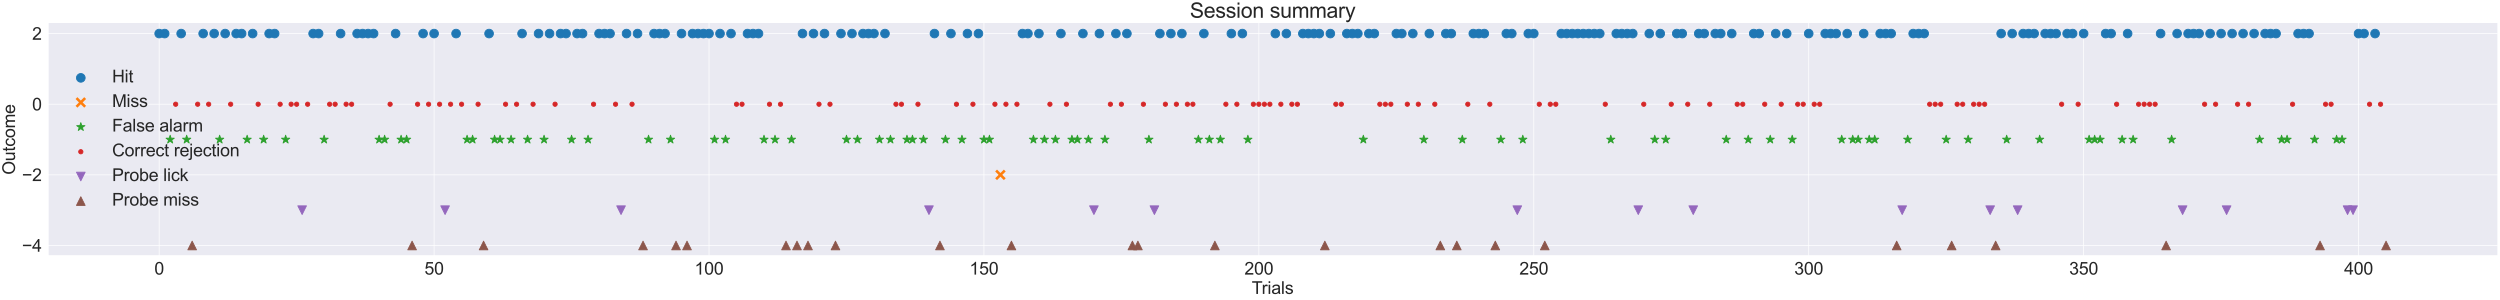 <?xml version="1.0" encoding="utf-8" standalone="no"?>
<!DOCTYPE svg PUBLIC "-//W3C//DTD SVG 1.1//EN"
  "http://www.w3.org/Graphics/SVG/1.1/DTD/svg11.dtd">
<svg xmlns:xlink="http://www.w3.org/1999/xlink" width="2880pt" height="345.6pt" viewBox="0 0 2880 345.6" xmlns="http://www.w3.org/2000/svg" version="1.1">
 <defs>
  <style type="text/css">*{stroke-linejoin: round; stroke-linecap: butt}</style>
 </defs>
 <g id="figure_1">
  <g id="patch_1">
   <path d="M 0 345.6 
L 2880 345.6 
L 2880 0 
L 0 0 
z
" style="fill: #ffffff"/>
  </g>
  <g id="axes_1">
   <g id="patch_2">
    <path d="M 55.094 295.019 
L 2877 295.019 
L 2877 26.471 
L 55.094 26.471 
z
" style="fill: #eaeaf2"/>
   </g>
   <g id="matplotlib.axis_1">
    <g id="xtick_1">
     <g id="line2d_1">
      <path d="M 183.362 295.019 
L 183.362 26.471 
" clip-path="url(#pa2f4f0d134)" style="fill: none; stroke: #ffffff; stroke-width: 0.8; stroke-linecap: round"/>
     </g>
     <g id="text_1">
      <!-- 0 -->
      <g style="fill: #262626" transform="translate(177.801 316.334) scale(0.2 -0.2)">
       <defs>
        <path id="ArialMT-30" d="M 266 2259 
Q 266 3072 433 3567 
Q 600 4063 929 4331 
Q 1259 4600 1759 4600 
Q 2128 4600 2406 4451 
Q 2684 4303 2865 4023 
Q 3047 3744 3150 3342 
Q 3253 2941 3253 2259 
Q 3253 1453 3087 958 
Q 2922 463 2592 192 
Q 2263 -78 1759 -78 
Q 1097 -78 719 397 
Q 266 969 266 2259 
z
M 844 2259 
Q 844 1131 1108 757 
Q 1372 384 1759 384 
Q 2147 384 2411 759 
Q 2675 1134 2675 2259 
Q 2675 3391 2411 3762 
Q 2147 4134 1753 4134 
Q 1366 4134 1134 3806 
Q 844 3388 844 2259 
z
" transform="scale(0.016)"/>
       </defs>
       <use xlink:href="#ArialMT-30"/>
      </g>
     </g>
    </g>
    <g id="xtick_2">
     <g id="line2d_2">
      <path d="M 500.075 295.019 
L 500.075 26.471 
" clip-path="url(#pa2f4f0d134)" style="fill: none; stroke: #ffffff; stroke-width: 0.8; stroke-linecap: round"/>
     </g>
     <g id="text_2">
      <!-- 50 -->
      <g style="fill: #262626" transform="translate(488.953 316.334) scale(0.2 -0.2)">
       <defs>
        <path id="ArialMT-35" d="M 266 1200 
L 856 1250 
Q 922 819 1161 601 
Q 1400 384 1738 384 
Q 2144 384 2425 690 
Q 2706 997 2706 1503 
Q 2706 1984 2436 2262 
Q 2166 2541 1728 2541 
Q 1456 2541 1237 2417 
Q 1019 2294 894 2097 
L 366 2166 
L 809 4519 
L 3088 4519 
L 3088 3981 
L 1259 3981 
L 1013 2750 
Q 1425 3038 1878 3038 
Q 2478 3038 2890 2622 
Q 3303 2206 3303 1553 
Q 3303 931 2941 478 
Q 2500 -78 1738 -78 
Q 1113 -78 717 272 
Q 322 622 266 1200 
z
" transform="scale(0.016)"/>
       </defs>
       <use xlink:href="#ArialMT-35"/>
       <use xlink:href="#ArialMT-30" x="55.615"/>
      </g>
     </g>
    </g>
    <g id="xtick_3">
     <g id="line2d_3">
      <path d="M 816.787 295.019 
L 816.787 26.471 
" clip-path="url(#pa2f4f0d134)" style="fill: none; stroke: #ffffff; stroke-width: 0.8; stroke-linecap: round"/>
     </g>
     <g id="text_3">
      <!-- 100 -->
      <g style="fill: #262626" transform="translate(800.104 316.334) scale(0.2 -0.2)">
       <defs>
        <path id="ArialMT-31" d="M 2384 0 
L 1822 0 
L 1822 3584 
Q 1619 3391 1289 3197 
Q 959 3003 697 2906 
L 697 3450 
Q 1169 3672 1522 3987 
Q 1875 4303 2022 4600 
L 2384 4600 
L 2384 0 
z
" transform="scale(0.016)"/>
       </defs>
       <use xlink:href="#ArialMT-31"/>
       <use xlink:href="#ArialMT-30" x="55.615"/>
       <use xlink:href="#ArialMT-30" x="111.23"/>
      </g>
     </g>
    </g>
    <g id="xtick_4">
     <g id="line2d_4">
      <path d="M 1133.499 295.019 
L 1133.499 26.471 
" clip-path="url(#pa2f4f0d134)" style="fill: none; stroke: #ffffff; stroke-width: 0.8; stroke-linecap: round"/>
     </g>
     <g id="text_4">
      <!-- 150 -->
      <g style="fill: #262626" transform="translate(1116.816 316.334) scale(0.2 -0.2)">
       <use xlink:href="#ArialMT-31"/>
       <use xlink:href="#ArialMT-35" x="55.615"/>
       <use xlink:href="#ArialMT-30" x="111.23"/>
      </g>
     </g>
    </g>
    <g id="xtick_5">
     <g id="line2d_5">
      <path d="M 1450.211 295.019 
L 1450.211 26.471 
" clip-path="url(#pa2f4f0d134)" style="fill: none; stroke: #ffffff; stroke-width: 0.8; stroke-linecap: round"/>
     </g>
     <g id="text_5">
      <!-- 200 -->
      <g style="fill: #262626" transform="translate(1433.528 316.334) scale(0.2 -0.2)">
       <defs>
        <path id="ArialMT-32" d="M 3222 541 
L 3222 0 
L 194 0 
Q 188 203 259 391 
Q 375 700 629 1000 
Q 884 1300 1366 1694 
Q 2113 2306 2375 2664 
Q 2638 3022 2638 3341 
Q 2638 3675 2398 3904 
Q 2159 4134 1775 4134 
Q 1369 4134 1125 3890 
Q 881 3647 878 3216 
L 300 3275 
Q 359 3922 746 4261 
Q 1134 4600 1788 4600 
Q 2447 4600 2831 4234 
Q 3216 3869 3216 3328 
Q 3216 3053 3103 2787 
Q 2991 2522 2730 2228 
Q 2469 1934 1863 1422 
Q 1356 997 1212 845 
Q 1069 694 975 541 
L 3222 541 
z
" transform="scale(0.016)"/>
       </defs>
       <use xlink:href="#ArialMT-32"/>
       <use xlink:href="#ArialMT-30" x="55.615"/>
       <use xlink:href="#ArialMT-30" x="111.23"/>
      </g>
     </g>
    </g>
    <g id="xtick_6">
     <g id="line2d_6">
      <path d="M 1766.923 295.019 
L 1766.923 26.471 
" clip-path="url(#pa2f4f0d134)" style="fill: none; stroke: #ffffff; stroke-width: 0.8; stroke-linecap: round"/>
     </g>
     <g id="text_6">
      <!-- 250 -->
      <g style="fill: #262626" transform="translate(1750.241 316.334) scale(0.2 -0.2)">
       <use xlink:href="#ArialMT-32"/>
       <use xlink:href="#ArialMT-35" x="55.615"/>
       <use xlink:href="#ArialMT-30" x="111.23"/>
      </g>
     </g>
    </g>
    <g id="xtick_7">
     <g id="line2d_7">
      <path d="M 2083.636 295.019 
L 2083.636 26.471 
" clip-path="url(#pa2f4f0d134)" style="fill: none; stroke: #ffffff; stroke-width: 0.8; stroke-linecap: round"/>
     </g>
     <g id="text_7">
      <!-- 300 -->
      <g style="fill: #262626" transform="translate(2066.953 316.334) scale(0.2 -0.2)">
       <defs>
        <path id="ArialMT-33" d="M 269 1209 
L 831 1284 
Q 928 806 1161 595 
Q 1394 384 1728 384 
Q 2125 384 2398 659 
Q 2672 934 2672 1341 
Q 2672 1728 2419 1979 
Q 2166 2231 1775 2231 
Q 1616 2231 1378 2169 
L 1441 2663 
Q 1497 2656 1531 2656 
Q 1891 2656 2178 2843 
Q 2466 3031 2466 3422 
Q 2466 3731 2256 3934 
Q 2047 4138 1716 4138 
Q 1388 4138 1169 3931 
Q 950 3725 888 3313 
L 325 3413 
Q 428 3978 793 4289 
Q 1159 4600 1703 4600 
Q 2078 4600 2393 4439 
Q 2709 4278 2876 4000 
Q 3044 3722 3044 3409 
Q 3044 3113 2884 2869 
Q 2725 2625 2413 2481 
Q 2819 2388 3044 2092 
Q 3269 1797 3269 1353 
Q 3269 753 2831 336 
Q 2394 -81 1725 -81 
Q 1122 -81 723 278 
Q 325 638 269 1209 
z
" transform="scale(0.016)"/>
       </defs>
       <use xlink:href="#ArialMT-33"/>
       <use xlink:href="#ArialMT-30" x="55.615"/>
       <use xlink:href="#ArialMT-30" x="111.23"/>
      </g>
     </g>
    </g>
    <g id="xtick_8">
     <g id="line2d_8">
      <path d="M 2400.348 295.019 
L 2400.348 26.471 
" clip-path="url(#pa2f4f0d134)" style="fill: none; stroke: #ffffff; stroke-width: 0.8; stroke-linecap: round"/>
     </g>
     <g id="text_8">
      <!-- 350 -->
      <g style="fill: #262626" transform="translate(2383.665 316.334) scale(0.2 -0.2)">
       <use xlink:href="#ArialMT-33"/>
       <use xlink:href="#ArialMT-35" x="55.615"/>
       <use xlink:href="#ArialMT-30" x="111.23"/>
      </g>
     </g>
    </g>
    <g id="xtick_9">
     <g id="line2d_9">
      <path d="M 2717.06 295.019 
L 2717.06 26.471 
" clip-path="url(#pa2f4f0d134)" style="fill: none; stroke: #ffffff; stroke-width: 0.8; stroke-linecap: round"/>
     </g>
     <g id="text_9">
      <!-- 400 -->
      <g style="fill: #262626" transform="translate(2700.377 316.334) scale(0.2 -0.2)">
       <defs>
        <path id="ArialMT-34" d="M 2069 0 
L 2069 1097 
L 81 1097 
L 81 1613 
L 2172 4581 
L 2631 4581 
L 2631 1613 
L 3250 1613 
L 3250 1097 
L 2631 1097 
L 2631 0 
L 2069 0 
z
M 2069 1613 
L 2069 3678 
L 634 1613 
L 2069 1613 
z
" transform="scale(0.016)"/>
       </defs>
       <use xlink:href="#ArialMT-34"/>
       <use xlink:href="#ArialMT-30" x="55.615"/>
       <use xlink:href="#ArialMT-30" x="111.23"/>
      </g>
     </g>
    </g>
    <g id="text_10">
     <!-- Trials -->
     <g style="fill: #262626" transform="translate(1441.98 338.625) scale(0.2 -0.2)">
      <defs>
       <path id="ArialMT-54" d="M 1659 0 
L 1659 4041 
L 150 4041 
L 150 4581 
L 3781 4581 
L 3781 4041 
L 2266 4041 
L 2266 0 
L 1659 0 
z
" transform="scale(0.016)"/>
       <path id="ArialMT-72" d="M 416 0 
L 416 3319 
L 922 3319 
L 922 2816 
Q 1116 3169 1280 3281 
Q 1444 3394 1641 3394 
Q 1925 3394 2219 3213 
L 2025 2691 
Q 1819 2813 1613 2813 
Q 1428 2813 1281 2702 
Q 1134 2591 1072 2394 
Q 978 2094 978 1738 
L 978 0 
L 416 0 
z
" transform="scale(0.016)"/>
       <path id="ArialMT-69" d="M 425 3934 
L 425 4581 
L 988 4581 
L 988 3934 
L 425 3934 
z
M 425 0 
L 425 3319 
L 988 3319 
L 988 0 
L 425 0 
z
" transform="scale(0.016)"/>
       <path id="ArialMT-61" d="M 2588 409 
Q 2275 144 1986 34 
Q 1697 -75 1366 -75 
Q 819 -75 525 192 
Q 231 459 231 875 
Q 231 1119 342 1320 
Q 453 1522 633 1644 
Q 813 1766 1038 1828 
Q 1203 1872 1538 1913 
Q 2219 1994 2541 2106 
Q 2544 2222 2544 2253 
Q 2544 2597 2384 2738 
Q 2169 2928 1744 2928 
Q 1347 2928 1158 2789 
Q 969 2650 878 2297 
L 328 2372 
Q 403 2725 575 2942 
Q 747 3159 1072 3276 
Q 1397 3394 1825 3394 
Q 2250 3394 2515 3294 
Q 2781 3194 2906 3042 
Q 3031 2891 3081 2659 
Q 3109 2516 3109 2141 
L 3109 1391 
Q 3109 606 3145 398 
Q 3181 191 3288 0 
L 2700 0 
Q 2613 175 2588 409 
z
M 2541 1666 
Q 2234 1541 1622 1453 
Q 1275 1403 1131 1340 
Q 988 1278 909 1158 
Q 831 1038 831 891 
Q 831 666 1001 516 
Q 1172 366 1500 366 
Q 1825 366 2078 508 
Q 2331 650 2450 897 
Q 2541 1088 2541 1459 
L 2541 1666 
z
" transform="scale(0.016)"/>
       <path id="ArialMT-6c" d="M 409 0 
L 409 4581 
L 972 4581 
L 972 0 
L 409 0 
z
" transform="scale(0.016)"/>
       <path id="ArialMT-73" d="M 197 991 
L 753 1078 
Q 800 744 1014 566 
Q 1228 388 1613 388 
Q 2000 388 2187 545 
Q 2375 703 2375 916 
Q 2375 1106 2209 1216 
Q 2094 1291 1634 1406 
Q 1016 1563 777 1677 
Q 538 1791 414 1992 
Q 291 2194 291 2438 
Q 291 2659 392 2848 
Q 494 3038 669 3163 
Q 800 3259 1026 3326 
Q 1253 3394 1513 3394 
Q 1903 3394 2198 3281 
Q 2494 3169 2634 2976 
Q 2775 2784 2828 2463 
L 2278 2388 
Q 2241 2644 2061 2787 
Q 1881 2931 1553 2931 
Q 1166 2931 1000 2803 
Q 834 2675 834 2503 
Q 834 2394 903 2306 
Q 972 2216 1119 2156 
Q 1203 2125 1616 2013 
Q 2213 1853 2448 1751 
Q 2684 1650 2818 1456 
Q 2953 1263 2953 975 
Q 2953 694 2789 445 
Q 2625 197 2315 61 
Q 2006 -75 1616 -75 
Q 969 -75 630 194 
Q 291 463 197 991 
z
" transform="scale(0.016)"/>
      </defs>
      <use xlink:href="#ArialMT-54"/>
      <use xlink:href="#ArialMT-72" x="57.334"/>
      <use xlink:href="#ArialMT-69" x="90.635"/>
      <use xlink:href="#ArialMT-61" x="112.852"/>
      <use xlink:href="#ArialMT-6c" x="168.467"/>
      <use xlink:href="#ArialMT-73" x="190.684"/>
     </g>
    </g>
   </g>
   <g id="matplotlib.axis_2">
    <g id="ytick_1">
     <g id="line2d_10">
      <path d="M 55.094 282.812 
L 2877 282.812 
" clip-path="url(#pa2f4f0d134)" style="fill: none; stroke: #ffffff; stroke-width: 0.8; stroke-linecap: round"/>
     </g>
     <g id="text_11">
      <!-- −4 -->
      <g style="fill: #262626" transform="translate(25.291 289.97) scale(0.2 -0.2)">
       <defs>
        <path id="ArialMT-2212" d="M 3381 1997 
L 356 1997 
L 356 2522 
L 3381 2522 
L 3381 1997 
z
" transform="scale(0.016)"/>
       </defs>
       <use xlink:href="#ArialMT-2212"/>
       <use xlink:href="#ArialMT-34" x="58.398"/>
      </g>
     </g>
    </g>
    <g id="ytick_2">
     <g id="line2d_11">
      <path d="M 55.094 201.434 
L 2877 201.434 
" clip-path="url(#pa2f4f0d134)" style="fill: none; stroke: #ffffff; stroke-width: 0.8; stroke-linecap: round"/>
     </g>
     <g id="text_12">
      <!-- −2 -->
      <g style="fill: #262626" transform="translate(25.291 208.592) scale(0.2 -0.2)">
       <use xlink:href="#ArialMT-2212"/>
       <use xlink:href="#ArialMT-32" x="58.398"/>
      </g>
     </g>
    </g>
    <g id="ytick_3">
     <g id="line2d_12">
      <path d="M 55.094 120.056 
L 2877 120.056 
" clip-path="url(#pa2f4f0d134)" style="fill: none; stroke: #ffffff; stroke-width: 0.8; stroke-linecap: round"/>
     </g>
     <g id="text_13">
      <!-- 0 -->
      <g style="fill: #262626" transform="translate(36.972 127.214) scale(0.2 -0.2)">
       <use xlink:href="#ArialMT-30"/>
      </g>
     </g>
    </g>
    <g id="ytick_4">
     <g id="line2d_13">
      <path d="M 55.094 38.678 
L 2877 38.678 
" clip-path="url(#pa2f4f0d134)" style="fill: none; stroke: #ffffff; stroke-width: 0.8; stroke-linecap: round"/>
     </g>
     <g id="text_14">
      <!-- 2 -->
      <g style="fill: #262626" transform="translate(36.972 45.836) scale(0.2 -0.2)">
       <use xlink:href="#ArialMT-32"/>
      </g>
     </g>
    </g>
    <g id="text_15">
     <!-- Outcome -->
     <g style="fill: #262626" transform="translate(17.316 201.314) rotate(-90) scale(0.2 -0.2)">
      <defs>
       <path id="ArialMT-4f" d="M 309 2231 
Q 309 3372 921 4017 
Q 1534 4663 2503 4663 
Q 3138 4663 3647 4359 
Q 4156 4056 4423 3514 
Q 4691 2972 4691 2284 
Q 4691 1588 4409 1038 
Q 4128 488 3612 205 
Q 3097 -78 2500 -78 
Q 1853 -78 1343 234 
Q 834 547 571 1087 
Q 309 1628 309 2231 
z
M 934 2222 
Q 934 1394 1379 917 
Q 1825 441 2497 441 
Q 3181 441 3623 922 
Q 4066 1403 4066 2288 
Q 4066 2847 3877 3264 
Q 3688 3681 3323 3911 
Q 2959 4141 2506 4141 
Q 1863 4141 1398 3698 
Q 934 3256 934 2222 
z
" transform="scale(0.016)"/>
       <path id="ArialMT-75" d="M 2597 0 
L 2597 488 
Q 2209 -75 1544 -75 
Q 1250 -75 995 37 
Q 741 150 617 320 
Q 494 491 444 738 
Q 409 903 409 1263 
L 409 3319 
L 972 3319 
L 972 1478 
Q 972 1038 1006 884 
Q 1059 663 1231 536 
Q 1403 409 1656 409 
Q 1909 409 2131 539 
Q 2353 669 2445 892 
Q 2538 1116 2538 1541 
L 2538 3319 
L 3100 3319 
L 3100 0 
L 2597 0 
z
" transform="scale(0.016)"/>
       <path id="ArialMT-74" d="M 1650 503 
L 1731 6 
Q 1494 -44 1306 -44 
Q 1000 -44 831 53 
Q 663 150 594 308 
Q 525 466 525 972 
L 525 2881 
L 113 2881 
L 113 3319 
L 525 3319 
L 525 4141 
L 1084 4478 
L 1084 3319 
L 1650 3319 
L 1650 2881 
L 1084 2881 
L 1084 941 
Q 1084 700 1114 631 
Q 1144 563 1211 522 
Q 1278 481 1403 481 
Q 1497 481 1650 503 
z
" transform="scale(0.016)"/>
       <path id="ArialMT-63" d="M 2588 1216 
L 3141 1144 
Q 3050 572 2676 248 
Q 2303 -75 1759 -75 
Q 1078 -75 664 370 
Q 250 816 250 1647 
Q 250 2184 428 2587 
Q 606 2991 970 3192 
Q 1334 3394 1763 3394 
Q 2303 3394 2647 3120 
Q 2991 2847 3088 2344 
L 2541 2259 
Q 2463 2594 2264 2762 
Q 2066 2931 1784 2931 
Q 1359 2931 1093 2626 
Q 828 2322 828 1663 
Q 828 994 1084 691 
Q 1341 388 1753 388 
Q 2084 388 2306 591 
Q 2528 794 2588 1216 
z
" transform="scale(0.016)"/>
       <path id="ArialMT-6f" d="M 213 1659 
Q 213 2581 725 3025 
Q 1153 3394 1769 3394 
Q 2453 3394 2887 2945 
Q 3322 2497 3322 1706 
Q 3322 1066 3130 698 
Q 2938 331 2570 128 
Q 2203 -75 1769 -75 
Q 1072 -75 642 372 
Q 213 819 213 1659 
z
M 791 1659 
Q 791 1022 1069 705 
Q 1347 388 1769 388 
Q 2188 388 2466 706 
Q 2744 1025 2744 1678 
Q 2744 2294 2464 2611 
Q 2184 2928 1769 2928 
Q 1347 2928 1069 2612 
Q 791 2297 791 1659 
z
" transform="scale(0.016)"/>
       <path id="ArialMT-6d" d="M 422 0 
L 422 3319 
L 925 3319 
L 925 2853 
Q 1081 3097 1340 3245 
Q 1600 3394 1931 3394 
Q 2300 3394 2536 3241 
Q 2772 3088 2869 2813 
Q 3263 3394 3894 3394 
Q 4388 3394 4653 3120 
Q 4919 2847 4919 2278 
L 4919 0 
L 4359 0 
L 4359 2091 
Q 4359 2428 4304 2576 
Q 4250 2725 4106 2815 
Q 3963 2906 3769 2906 
Q 3419 2906 3187 2673 
Q 2956 2441 2956 1928 
L 2956 0 
L 2394 0 
L 2394 2156 
Q 2394 2531 2256 2718 
Q 2119 2906 1806 2906 
Q 1569 2906 1367 2781 
Q 1166 2656 1075 2415 
Q 984 2175 984 1722 
L 984 0 
L 422 0 
z
" transform="scale(0.016)"/>
       <path id="ArialMT-65" d="M 2694 1069 
L 3275 997 
Q 3138 488 2766 206 
Q 2394 -75 1816 -75 
Q 1088 -75 661 373 
Q 234 822 234 1631 
Q 234 2469 665 2931 
Q 1097 3394 1784 3394 
Q 2450 3394 2872 2941 
Q 3294 2488 3294 1666 
Q 3294 1616 3291 1516 
L 816 1516 
Q 847 969 1125 678 
Q 1403 388 1819 388 
Q 2128 388 2347 550 
Q 2566 713 2694 1069 
z
M 847 1978 
L 2700 1978 
Q 2663 2397 2488 2606 
Q 2219 2931 1791 2931 
Q 1403 2931 1139 2672 
Q 875 2413 847 1978 
z
" transform="scale(0.016)"/>
      </defs>
      <use xlink:href="#ArialMT-4f"/>
      <use xlink:href="#ArialMT-75" x="77.783"/>
      <use xlink:href="#ArialMT-74" x="133.398"/>
      <use xlink:href="#ArialMT-63" x="161.182"/>
      <use xlink:href="#ArialMT-6f" x="211.182"/>
      <use xlink:href="#ArialMT-6d" x="266.797"/>
      <use xlink:href="#ArialMT-65" x="350.098"/>
     </g>
    </g>
   </g>
   <g id="PathCollection_1">
    <defs>
     <path id="m83aa624945" d="M 0 5 
C 1.326 5 2.598 4.473 3.536 3.536 
C 4.473 2.598 5 1.326 5 0 
C 5 -1.326 4.473 -2.598 3.536 -3.536 
C 2.598 -4.473 1.326 -5 0 -5 
C -1.326 -5 -2.598 -4.473 -3.536 -3.536 
C -4.473 -2.598 -5 -1.326 -5 0 
C -5 1.326 -4.473 2.598 -3.536 3.536 
C -2.598 4.473 -1.326 5 0 5 
z
" style="stroke: #1f77b4"/>
    </defs>
    <g clip-path="url(#pa2f4f0d134)">
     <use xlink:href="#m83aa624945" x="183.362" y="38.678" style="fill: #1f77b4; stroke: #1f77b4"/>
     <use xlink:href="#m83aa624945" x="189.697" y="38.678" style="fill: #1f77b4; stroke: #1f77b4"/>
     <use xlink:href="#m83aa624945" x="208.699" y="38.678" style="fill: #1f77b4; stroke: #1f77b4"/>
     <use xlink:href="#m83aa624945" x="234.036" y="38.678" style="fill: #1f77b4; stroke: #1f77b4"/>
     <use xlink:href="#m83aa624945" x="246.705" y="38.678" style="fill: #1f77b4; stroke: #1f77b4"/>
     <use xlink:href="#m83aa624945" x="259.373" y="38.678" style="fill: #1f77b4; stroke: #1f77b4"/>
     <use xlink:href="#m83aa624945" x="272.042" y="38.678" style="fill: #1f77b4; stroke: #1f77b4"/>
     <use xlink:href="#m83aa624945" x="278.376" y="38.678" style="fill: #1f77b4; stroke: #1f77b4"/>
     <use xlink:href="#m83aa624945" x="291.045" y="38.678" style="fill: #1f77b4; stroke: #1f77b4"/>
     <use xlink:href="#m83aa624945" x="310.047" y="38.678" style="fill: #1f77b4; stroke: #1f77b4"/>
     <use xlink:href="#m83aa624945" x="316.382" y="38.678" style="fill: #1f77b4; stroke: #1f77b4"/>
     <use xlink:href="#m83aa624945" x="360.721" y="38.678" style="fill: #1f77b4; stroke: #1f77b4"/>
     <use xlink:href="#m83aa624945" x="367.056" y="38.678" style="fill: #1f77b4; stroke: #1f77b4"/>
     <use xlink:href="#m83aa624945" x="392.392" y="38.678" style="fill: #1f77b4; stroke: #1f77b4"/>
     <use xlink:href="#m83aa624945" x="411.395" y="38.678" style="fill: #1f77b4; stroke: #1f77b4"/>
     <use xlink:href="#m83aa624945" x="417.729" y="38.678" style="fill: #1f77b4; stroke: #1f77b4"/>
     <use xlink:href="#m83aa624945" x="424.064" y="38.678" style="fill: #1f77b4; stroke: #1f77b4"/>
     <use xlink:href="#m83aa624945" x="430.398" y="38.678" style="fill: #1f77b4; stroke: #1f77b4"/>
     <use xlink:href="#m83aa624945" x="455.735" y="38.678" style="fill: #1f77b4; stroke: #1f77b4"/>
     <use xlink:href="#m83aa624945" x="487.406" y="38.678" style="fill: #1f77b4; stroke: #1f77b4"/>
     <use xlink:href="#m83aa624945" x="500.075" y="38.678" style="fill: #1f77b4; stroke: #1f77b4"/>
     <use xlink:href="#m83aa624945" x="525.412" y="38.678" style="fill: #1f77b4; stroke: #1f77b4"/>
     <use xlink:href="#m83aa624945" x="563.417" y="38.678" style="fill: #1f77b4; stroke: #1f77b4"/>
     <use xlink:href="#m83aa624945" x="601.423" y="38.678" style="fill: #1f77b4; stroke: #1f77b4"/>
     <use xlink:href="#m83aa624945" x="620.425" y="38.678" style="fill: #1f77b4; stroke: #1f77b4"/>
     <use xlink:href="#m83aa624945" x="633.094" y="38.678" style="fill: #1f77b4; stroke: #1f77b4"/>
     <use xlink:href="#m83aa624945" x="645.762" y="38.678" style="fill: #1f77b4; stroke: #1f77b4"/>
     <use xlink:href="#m83aa624945" x="652.097" y="38.678" style="fill: #1f77b4; stroke: #1f77b4"/>
     <use xlink:href="#m83aa624945" x="664.765" y="38.678" style="fill: #1f77b4; stroke: #1f77b4"/>
     <use xlink:href="#m83aa624945" x="671.099" y="38.678" style="fill: #1f77b4; stroke: #1f77b4"/>
     <use xlink:href="#m83aa624945" x="690.102" y="38.678" style="fill: #1f77b4; stroke: #1f77b4"/>
     <use xlink:href="#m83aa624945" x="696.436" y="38.678" style="fill: #1f77b4; stroke: #1f77b4"/>
     <use xlink:href="#m83aa624945" x="702.77" y="38.678" style="fill: #1f77b4; stroke: #1f77b4"/>
     <use xlink:href="#m83aa624945" x="721.773" y="38.678" style="fill: #1f77b4; stroke: #1f77b4"/>
     <use xlink:href="#m83aa624945" x="734.442" y="38.678" style="fill: #1f77b4; stroke: #1f77b4"/>
     <use xlink:href="#m83aa624945" x="753.444" y="38.678" style="fill: #1f77b4; stroke: #1f77b4"/>
     <use xlink:href="#m83aa624945" x="759.779" y="38.678" style="fill: #1f77b4; stroke: #1f77b4"/>
     <use xlink:href="#m83aa624945" x="766.113" y="38.678" style="fill: #1f77b4; stroke: #1f77b4"/>
     <use xlink:href="#m83aa624945" x="785.116" y="38.678" style="fill: #1f77b4; stroke: #1f77b4"/>
     <use xlink:href="#m83aa624945" x="797.784" y="38.678" style="fill: #1f77b4; stroke: #1f77b4"/>
     <use xlink:href="#m83aa624945" x="804.118" y="38.678" style="fill: #1f77b4; stroke: #1f77b4"/>
     <use xlink:href="#m83aa624945" x="810.453" y="38.678" style="fill: #1f77b4; stroke: #1f77b4"/>
     <use xlink:href="#m83aa624945" x="816.787" y="38.678" style="fill: #1f77b4; stroke: #1f77b4"/>
     <use xlink:href="#m83aa624945" x="829.455" y="38.678" style="fill: #1f77b4; stroke: #1f77b4"/>
     <use xlink:href="#m83aa624945" x="842.124" y="38.678" style="fill: #1f77b4; stroke: #1f77b4"/>
     <use xlink:href="#m83aa624945" x="861.127" y="38.678" style="fill: #1f77b4; stroke: #1f77b4"/>
     <use xlink:href="#m83aa624945" x="867.461" y="38.678" style="fill: #1f77b4; stroke: #1f77b4"/>
     <use xlink:href="#m83aa624945" x="873.795" y="38.678" style="fill: #1f77b4; stroke: #1f77b4"/>
     <use xlink:href="#m83aa624945" x="924.469" y="38.678" style="fill: #1f77b4; stroke: #1f77b4"/>
     <use xlink:href="#m83aa624945" x="937.137" y="38.678" style="fill: #1f77b4; stroke: #1f77b4"/>
     <use xlink:href="#m83aa624945" x="949.806" y="38.678" style="fill: #1f77b4; stroke: #1f77b4"/>
     <use xlink:href="#m83aa624945" x="968.809" y="38.678" style="fill: #1f77b4; stroke: #1f77b4"/>
     <use xlink:href="#m83aa624945" x="981.477" y="38.678" style="fill: #1f77b4; stroke: #1f77b4"/>
     <use xlink:href="#m83aa624945" x="994.146" y="38.678" style="fill: #1f77b4; stroke: #1f77b4"/>
     <use xlink:href="#m83aa624945" x="1000.48" y="38.678" style="fill: #1f77b4; stroke: #1f77b4"/>
     <use xlink:href="#m83aa624945" x="1006.814" y="38.678" style="fill: #1f77b4; stroke: #1f77b4"/>
     <use xlink:href="#m83aa624945" x="1019.483" y="38.678" style="fill: #1f77b4; stroke: #1f77b4"/>
     <use xlink:href="#m83aa624945" x="1076.491" y="38.678" style="fill: #1f77b4; stroke: #1f77b4"/>
     <use xlink:href="#m83aa624945" x="1095.494" y="38.678" style="fill: #1f77b4; stroke: #1f77b4"/>
     <use xlink:href="#m83aa624945" x="1114.496" y="38.678" style="fill: #1f77b4; stroke: #1f77b4"/>
     <use xlink:href="#m83aa624945" x="1127.165" y="38.678" style="fill: #1f77b4; stroke: #1f77b4"/>
     <use xlink:href="#m83aa624945" x="1177.839" y="38.678" style="fill: #1f77b4; stroke: #1f77b4"/>
     <use xlink:href="#m83aa624945" x="1184.173" y="38.678" style="fill: #1f77b4; stroke: #1f77b4"/>
     <use xlink:href="#m83aa624945" x="1196.841" y="38.678" style="fill: #1f77b4; stroke: #1f77b4"/>
     <use xlink:href="#m83aa624945" x="1222.178" y="38.678" style="fill: #1f77b4; stroke: #1f77b4"/>
     <use xlink:href="#m83aa624945" x="1247.515" y="38.678" style="fill: #1f77b4; stroke: #1f77b4"/>
     <use xlink:href="#m83aa624945" x="1266.518" y="38.678" style="fill: #1f77b4; stroke: #1f77b4"/>
     <use xlink:href="#m83aa624945" x="1285.521" y="38.678" style="fill: #1f77b4; stroke: #1f77b4"/>
     <use xlink:href="#m83aa624945" x="1298.189" y="38.678" style="fill: #1f77b4; stroke: #1f77b4"/>
     <use xlink:href="#m83aa624945" x="1336.195" y="38.678" style="fill: #1f77b4; stroke: #1f77b4"/>
     <use xlink:href="#m83aa624945" x="1348.863" y="38.678" style="fill: #1f77b4; stroke: #1f77b4"/>
     <use xlink:href="#m83aa624945" x="1361.532" y="38.678" style="fill: #1f77b4; stroke: #1f77b4"/>
     <use xlink:href="#m83aa624945" x="1386.869" y="38.678" style="fill: #1f77b4; stroke: #1f77b4"/>
     <use xlink:href="#m83aa624945" x="1418.54" y="38.678" style="fill: #1f77b4; stroke: #1f77b4"/>
     <use xlink:href="#m83aa624945" x="1431.209" y="38.678" style="fill: #1f77b4; stroke: #1f77b4"/>
     <use xlink:href="#m83aa624945" x="1469.214" y="38.678" style="fill: #1f77b4; stroke: #1f77b4"/>
     <use xlink:href="#m83aa624945" x="1481.882" y="38.678" style="fill: #1f77b4; stroke: #1f77b4"/>
     <use xlink:href="#m83aa624945" x="1500.885" y="38.678" style="fill: #1f77b4; stroke: #1f77b4"/>
     <use xlink:href="#m83aa624945" x="1507.219" y="38.678" style="fill: #1f77b4; stroke: #1f77b4"/>
     <use xlink:href="#m83aa624945" x="1513.554" y="38.678" style="fill: #1f77b4; stroke: #1f77b4"/>
     <use xlink:href="#m83aa624945" x="1519.888" y="38.678" style="fill: #1f77b4; stroke: #1f77b4"/>
     <use xlink:href="#m83aa624945" x="1532.556" y="38.678" style="fill: #1f77b4; stroke: #1f77b4"/>
     <use xlink:href="#m83aa624945" x="1551.559" y="38.678" style="fill: #1f77b4; stroke: #1f77b4"/>
     <use xlink:href="#m83aa624945" x="1557.893" y="38.678" style="fill: #1f77b4; stroke: #1f77b4"/>
     <use xlink:href="#m83aa624945" x="1564.228" y="38.678" style="fill: #1f77b4; stroke: #1f77b4"/>
     <use xlink:href="#m83aa624945" x="1576.896" y="38.678" style="fill: #1f77b4; stroke: #1f77b4"/>
     <use xlink:href="#m83aa624945" x="1583.23" y="38.678" style="fill: #1f77b4; stroke: #1f77b4"/>
     <use xlink:href="#m83aa624945" x="1608.567" y="38.678" style="fill: #1f77b4; stroke: #1f77b4"/>
     <use xlink:href="#m83aa624945" x="1614.902" y="38.678" style="fill: #1f77b4; stroke: #1f77b4"/>
     <use xlink:href="#m83aa624945" x="1627.57" y="38.678" style="fill: #1f77b4; stroke: #1f77b4"/>
     <use xlink:href="#m83aa624945" x="1646.573" y="38.678" style="fill: #1f77b4; stroke: #1f77b4"/>
     <use xlink:href="#m83aa624945" x="1665.576" y="38.678" style="fill: #1f77b4; stroke: #1f77b4"/>
     <use xlink:href="#m83aa624945" x="1671.91" y="38.678" style="fill: #1f77b4; stroke: #1f77b4"/>
     <use xlink:href="#m83aa624945" x="1697.247" y="38.678" style="fill: #1f77b4; stroke: #1f77b4"/>
     <use xlink:href="#m83aa624945" x="1703.581" y="38.678" style="fill: #1f77b4; stroke: #1f77b4"/>
     <use xlink:href="#m83aa624945" x="1709.915" y="38.678" style="fill: #1f77b4; stroke: #1f77b4"/>
     <use xlink:href="#m83aa624945" x="1735.252" y="38.678" style="fill: #1f77b4; stroke: #1f77b4"/>
     <use xlink:href="#m83aa624945" x="1741.586" y="38.678" style="fill: #1f77b4; stroke: #1f77b4"/>
     <use xlink:href="#m83aa624945" x="1760.589" y="38.678" style="fill: #1f77b4; stroke: #1f77b4"/>
     <use xlink:href="#m83aa624945" x="1766.923" y="38.678" style="fill: #1f77b4; stroke: #1f77b4"/>
     <use xlink:href="#m83aa624945" x="1798.595" y="38.678" style="fill: #1f77b4; stroke: #1f77b4"/>
     <use xlink:href="#m83aa624945" x="1804.929" y="38.678" style="fill: #1f77b4; stroke: #1f77b4"/>
     <use xlink:href="#m83aa624945" x="1811.263" y="38.678" style="fill: #1f77b4; stroke: #1f77b4"/>
     <use xlink:href="#m83aa624945" x="1817.597" y="38.678" style="fill: #1f77b4; stroke: #1f77b4"/>
     <use xlink:href="#m83aa624945" x="1823.932" y="38.678" style="fill: #1f77b4; stroke: #1f77b4"/>
     <use xlink:href="#m83aa624945" x="1830.266" y="38.678" style="fill: #1f77b4; stroke: #1f77b4"/>
     <use xlink:href="#m83aa624945" x="1836.6" y="38.678" style="fill: #1f77b4; stroke: #1f77b4"/>
     <use xlink:href="#m83aa624945" x="1842.934" y="38.678" style="fill: #1f77b4; stroke: #1f77b4"/>
     <use xlink:href="#m83aa624945" x="1861.937" y="38.678" style="fill: #1f77b4; stroke: #1f77b4"/>
     <use xlink:href="#m83aa624945" x="1868.271" y="38.678" style="fill: #1f77b4; stroke: #1f77b4"/>
     <use xlink:href="#m83aa624945" x="1874.606" y="38.678" style="fill: #1f77b4; stroke: #1f77b4"/>
     <use xlink:href="#m83aa624945" x="1880.94" y="38.678" style="fill: #1f77b4; stroke: #1f77b4"/>
     <use xlink:href="#m83aa624945" x="1899.943" y="38.678" style="fill: #1f77b4; stroke: #1f77b4"/>
     <use xlink:href="#m83aa624945" x="1912.611" y="38.678" style="fill: #1f77b4; stroke: #1f77b4"/>
     <use xlink:href="#m83aa624945" x="1931.614" y="38.678" style="fill: #1f77b4; stroke: #1f77b4"/>
     <use xlink:href="#m83aa624945" x="1937.948" y="38.678" style="fill: #1f77b4; stroke: #1f77b4"/>
     <use xlink:href="#m83aa624945" x="1956.951" y="38.678" style="fill: #1f77b4; stroke: #1f77b4"/>
     <use xlink:href="#m83aa624945" x="1963.285" y="38.678" style="fill: #1f77b4; stroke: #1f77b4"/>
     <use xlink:href="#m83aa624945" x="1975.954" y="38.678" style="fill: #1f77b4; stroke: #1f77b4"/>
     <use xlink:href="#m83aa624945" x="1982.288" y="38.678" style="fill: #1f77b4; stroke: #1f77b4"/>
     <use xlink:href="#m83aa624945" x="1994.956" y="38.678" style="fill: #1f77b4; stroke: #1f77b4"/>
     <use xlink:href="#m83aa624945" x="2020.293" y="38.678" style="fill: #1f77b4; stroke: #1f77b4"/>
     <use xlink:href="#m83aa624945" x="2026.627" y="38.678" style="fill: #1f77b4; stroke: #1f77b4"/>
     <use xlink:href="#m83aa624945" x="2045.63" y="38.678" style="fill: #1f77b4; stroke: #1f77b4"/>
     <use xlink:href="#m83aa624945" x="2058.299" y="38.678" style="fill: #1f77b4; stroke: #1f77b4"/>
     <use xlink:href="#m83aa624945" x="2083.636" y="38.678" style="fill: #1f77b4; stroke: #1f77b4"/>
     <use xlink:href="#m83aa624945" x="2102.638" y="38.678" style="fill: #1f77b4; stroke: #1f77b4"/>
     <use xlink:href="#m83aa624945" x="2108.973" y="38.678" style="fill: #1f77b4; stroke: #1f77b4"/>
     <use xlink:href="#m83aa624945" x="2115.307" y="38.678" style="fill: #1f77b4; stroke: #1f77b4"/>
     <use xlink:href="#m83aa624945" x="2127.975" y="38.678" style="fill: #1f77b4; stroke: #1f77b4"/>
     <use xlink:href="#m83aa624945" x="2146.978" y="38.678" style="fill: #1f77b4; stroke: #1f77b4"/>
     <use xlink:href="#m83aa624945" x="2165.981" y="38.678" style="fill: #1f77b4; stroke: #1f77b4"/>
     <use xlink:href="#m83aa624945" x="2172.315" y="38.678" style="fill: #1f77b4; stroke: #1f77b4"/>
     <use xlink:href="#m83aa624945" x="2178.649" y="38.678" style="fill: #1f77b4; stroke: #1f77b4"/>
     <use xlink:href="#m83aa624945" x="2203.986" y="38.678" style="fill: #1f77b4; stroke: #1f77b4"/>
     <use xlink:href="#m83aa624945" x="2210.321" y="38.678" style="fill: #1f77b4; stroke: #1f77b4"/>
     <use xlink:href="#m83aa624945" x="2216.655" y="38.678" style="fill: #1f77b4; stroke: #1f77b4"/>
     <use xlink:href="#m83aa624945" x="2305.334" y="38.678" style="fill: #1f77b4; stroke: #1f77b4"/>
     <use xlink:href="#m83aa624945" x="2318.003" y="38.678" style="fill: #1f77b4; stroke: #1f77b4"/>
     <use xlink:href="#m83aa624945" x="2330.671" y="38.678" style="fill: #1f77b4; stroke: #1f77b4"/>
     <use xlink:href="#m83aa624945" x="2337.005" y="38.678" style="fill: #1f77b4; stroke: #1f77b4"/>
     <use xlink:href="#m83aa624945" x="2343.34" y="38.678" style="fill: #1f77b4; stroke: #1f77b4"/>
     <use xlink:href="#m83aa624945" x="2356.008" y="38.678" style="fill: #1f77b4; stroke: #1f77b4"/>
     <use xlink:href="#m83aa624945" x="2362.342" y="38.678" style="fill: #1f77b4; stroke: #1f77b4"/>
     <use xlink:href="#m83aa624945" x="2368.677" y="38.678" style="fill: #1f77b4; stroke: #1f77b4"/>
     <use xlink:href="#m83aa624945" x="2381.345" y="38.678" style="fill: #1f77b4; stroke: #1f77b4"/>
     <use xlink:href="#m83aa624945" x="2387.679" y="38.678" style="fill: #1f77b4; stroke: #1f77b4"/>
     <use xlink:href="#m83aa624945" x="2400.348" y="38.678" style="fill: #1f77b4; stroke: #1f77b4"/>
     <use xlink:href="#m83aa624945" x="2425.685" y="38.678" style="fill: #1f77b4; stroke: #1f77b4"/>
     <use xlink:href="#m83aa624945" x="2432.019" y="38.678" style="fill: #1f77b4; stroke: #1f77b4"/>
     <use xlink:href="#m83aa624945" x="2451.022" y="38.678" style="fill: #1f77b4; stroke: #1f77b4"/>
     <use xlink:href="#m83aa624945" x="2489.027" y="38.678" style="fill: #1f77b4; stroke: #1f77b4"/>
     <use xlink:href="#m83aa624945" x="2508.03" y="38.678" style="fill: #1f77b4; stroke: #1f77b4"/>
     <use xlink:href="#m83aa624945" x="2520.699" y="38.678" style="fill: #1f77b4; stroke: #1f77b4"/>
     <use xlink:href="#m83aa624945" x="2527.033" y="38.678" style="fill: #1f77b4; stroke: #1f77b4"/>
     <use xlink:href="#m83aa624945" x="2533.367" y="38.678" style="fill: #1f77b4; stroke: #1f77b4"/>
     <use xlink:href="#m83aa624945" x="2546.036" y="38.678" style="fill: #1f77b4; stroke: #1f77b4"/>
     <use xlink:href="#m83aa624945" x="2558.704" y="38.678" style="fill: #1f77b4; stroke: #1f77b4"/>
     <use xlink:href="#m83aa624945" x="2571.372" y="38.678" style="fill: #1f77b4; stroke: #1f77b4"/>
     <use xlink:href="#m83aa624945" x="2584.041" y="38.678" style="fill: #1f77b4; stroke: #1f77b4"/>
     <use xlink:href="#m83aa624945" x="2596.709" y="38.678" style="fill: #1f77b4; stroke: #1f77b4"/>
     <use xlink:href="#m83aa624945" x="2609.378" y="38.678" style="fill: #1f77b4; stroke: #1f77b4"/>
     <use xlink:href="#m83aa624945" x="2615.712" y="38.678" style="fill: #1f77b4; stroke: #1f77b4"/>
     <use xlink:href="#m83aa624945" x="2622.046" y="38.678" style="fill: #1f77b4; stroke: #1f77b4"/>
     <use xlink:href="#m83aa624945" x="2647.383" y="38.678" style="fill: #1f77b4; stroke: #1f77b4"/>
     <use xlink:href="#m83aa624945" x="2653.718" y="38.678" style="fill: #1f77b4; stroke: #1f77b4"/>
     <use xlink:href="#m83aa624945" x="2660.052" y="38.678" style="fill: #1f77b4; stroke: #1f77b4"/>
     <use xlink:href="#m83aa624945" x="2717.06" y="38.678" style="fill: #1f77b4; stroke: #1f77b4"/>
     <use xlink:href="#m83aa624945" x="2723.394" y="38.678" style="fill: #1f77b4; stroke: #1f77b4"/>
     <use xlink:href="#m83aa624945" x="2736.063" y="38.678" style="fill: #1f77b4; stroke: #1f77b4"/>
    </g>
   </g>
   <g id="PathCollection_2">
    <defs>
     <path id="mf3b10d692c" d="M -5 5 
L 5 -5 
M -5 -5 
L 5 5 
" style="stroke: #ff7f0e; stroke-width: 3"/>
    </defs>
    <g clip-path="url(#pa2f4f0d134)">
     <use xlink:href="#mf3b10d692c" x="1152.502" y="201.434" style="fill: #ff7f0e; stroke: #ff7f0e; stroke-width: 3"/>
    </g>
   </g>
   <g id="PathCollection_3">
    <defs>
     <path id="m673554d1aa" d="M 0 -5 
L -1.123 -1.545 
L -4.755 -1.545 
L -1.816 0.59 
L -2.939 4.045 
L -0 1.91 
L 2.939 4.045 
L 1.816 0.59 
L 4.755 -1.545 
L 1.123 -1.545 
z
" style="stroke: #2ca02c"/>
    </defs>
    <g clip-path="url(#pa2f4f0d134)">
     <use xlink:href="#m673554d1aa" x="196.031" y="160.745" style="fill: #2ca02c; stroke: #2ca02c"/>
     <use xlink:href="#m673554d1aa" x="215.034" y="160.745" style="fill: #2ca02c; stroke: #2ca02c"/>
     <use xlink:href="#m673554d1aa" x="253.039" y="160.745" style="fill: #2ca02c; stroke: #2ca02c"/>
     <use xlink:href="#m673554d1aa" x="284.71" y="160.745" style="fill: #2ca02c; stroke: #2ca02c"/>
     <use xlink:href="#m673554d1aa" x="303.713" y="160.745" style="fill: #2ca02c; stroke: #2ca02c"/>
     <use xlink:href="#m673554d1aa" x="329.05" y="160.745" style="fill: #2ca02c; stroke: #2ca02c"/>
     <use xlink:href="#m673554d1aa" x="373.39" y="160.745" style="fill: #2ca02c; stroke: #2ca02c"/>
     <use xlink:href="#m673554d1aa" x="436.732" y="160.745" style="fill: #2ca02c; stroke: #2ca02c"/>
     <use xlink:href="#m673554d1aa" x="443.066" y="160.745" style="fill: #2ca02c; stroke: #2ca02c"/>
     <use xlink:href="#m673554d1aa" x="462.069" y="160.745" style="fill: #2ca02c; stroke: #2ca02c"/>
     <use xlink:href="#m673554d1aa" x="468.403" y="160.745" style="fill: #2ca02c; stroke: #2ca02c"/>
     <use xlink:href="#m673554d1aa" x="538.08" y="160.745" style="fill: #2ca02c; stroke: #2ca02c"/>
     <use xlink:href="#m673554d1aa" x="544.414" y="160.745" style="fill: #2ca02c; stroke: #2ca02c"/>
     <use xlink:href="#m673554d1aa" x="569.751" y="160.745" style="fill: #2ca02c; stroke: #2ca02c"/>
     <use xlink:href="#m673554d1aa" x="576.086" y="160.745" style="fill: #2ca02c; stroke: #2ca02c"/>
     <use xlink:href="#m673554d1aa" x="588.754" y="160.745" style="fill: #2ca02c; stroke: #2ca02c"/>
     <use xlink:href="#m673554d1aa" x="607.757" y="160.745" style="fill: #2ca02c; stroke: #2ca02c"/>
     <use xlink:href="#m673554d1aa" x="626.76" y="160.745" style="fill: #2ca02c; stroke: #2ca02c"/>
     <use xlink:href="#m673554d1aa" x="658.431" y="160.745" style="fill: #2ca02c; stroke: #2ca02c"/>
     <use xlink:href="#m673554d1aa" x="677.433" y="160.745" style="fill: #2ca02c; stroke: #2ca02c"/>
     <use xlink:href="#m673554d1aa" x="747.11" y="160.745" style="fill: #2ca02c; stroke: #2ca02c"/>
     <use xlink:href="#m673554d1aa" x="772.447" y="160.745" style="fill: #2ca02c; stroke: #2ca02c"/>
     <use xlink:href="#m673554d1aa" x="823.121" y="160.745" style="fill: #2ca02c; stroke: #2ca02c"/>
     <use xlink:href="#m673554d1aa" x="835.79" y="160.745" style="fill: #2ca02c; stroke: #2ca02c"/>
     <use xlink:href="#m673554d1aa" x="880.129" y="160.745" style="fill: #2ca02c; stroke: #2ca02c"/>
     <use xlink:href="#m673554d1aa" x="892.798" y="160.745" style="fill: #2ca02c; stroke: #2ca02c"/>
     <use xlink:href="#m673554d1aa" x="911.801" y="160.745" style="fill: #2ca02c; stroke: #2ca02c"/>
     <use xlink:href="#m673554d1aa" x="975.143" y="160.745" style="fill: #2ca02c; stroke: #2ca02c"/>
     <use xlink:href="#m673554d1aa" x="987.811" y="160.745" style="fill: #2ca02c; stroke: #2ca02c"/>
     <use xlink:href="#m673554d1aa" x="1013.148" y="160.745" style="fill: #2ca02c; stroke: #2ca02c"/>
     <use xlink:href="#m673554d1aa" x="1025.817" y="160.745" style="fill: #2ca02c; stroke: #2ca02c"/>
     <use xlink:href="#m673554d1aa" x="1044.82" y="160.745" style="fill: #2ca02c; stroke: #2ca02c"/>
     <use xlink:href="#m673554d1aa" x="1051.154" y="160.745" style="fill: #2ca02c; stroke: #2ca02c"/>
     <use xlink:href="#m673554d1aa" x="1063.822" y="160.745" style="fill: #2ca02c; stroke: #2ca02c"/>
     <use xlink:href="#m673554d1aa" x="1089.159" y="160.745" style="fill: #2ca02c; stroke: #2ca02c"/>
     <use xlink:href="#m673554d1aa" x="1108.162" y="160.745" style="fill: #2ca02c; stroke: #2ca02c"/>
     <use xlink:href="#m673554d1aa" x="1133.499" y="160.745" style="fill: #2ca02c; stroke: #2ca02c"/>
     <use xlink:href="#m673554d1aa" x="1139.833" y="160.745" style="fill: #2ca02c; stroke: #2ca02c"/>
     <use xlink:href="#m673554d1aa" x="1190.507" y="160.745" style="fill: #2ca02c; stroke: #2ca02c"/>
     <use xlink:href="#m673554d1aa" x="1203.176" y="160.745" style="fill: #2ca02c; stroke: #2ca02c"/>
     <use xlink:href="#m673554d1aa" x="1215.844" y="160.745" style="fill: #2ca02c; stroke: #2ca02c"/>
     <use xlink:href="#m673554d1aa" x="1234.847" y="160.745" style="fill: #2ca02c; stroke: #2ca02c"/>
     <use xlink:href="#m673554d1aa" x="1241.181" y="160.745" style="fill: #2ca02c; stroke: #2ca02c"/>
     <use xlink:href="#m673554d1aa" x="1253.85" y="160.745" style="fill: #2ca02c; stroke: #2ca02c"/>
     <use xlink:href="#m673554d1aa" x="1272.852" y="160.745" style="fill: #2ca02c; stroke: #2ca02c"/>
     <use xlink:href="#m673554d1aa" x="1323.526" y="160.745" style="fill: #2ca02c; stroke: #2ca02c"/>
     <use xlink:href="#m673554d1aa" x="1380.535" y="160.745" style="fill: #2ca02c; stroke: #2ca02c"/>
     <use xlink:href="#m673554d1aa" x="1393.203" y="160.745" style="fill: #2ca02c; stroke: #2ca02c"/>
     <use xlink:href="#m673554d1aa" x="1405.872" y="160.745" style="fill: #2ca02c; stroke: #2ca02c"/>
     <use xlink:href="#m673554d1aa" x="1437.543" y="160.745" style="fill: #2ca02c; stroke: #2ca02c"/>
     <use xlink:href="#m673554d1aa" x="1570.562" y="160.745" style="fill: #2ca02c; stroke: #2ca02c"/>
     <use xlink:href="#m673554d1aa" x="1640.239" y="160.745" style="fill: #2ca02c; stroke: #2ca02c"/>
     <use xlink:href="#m673554d1aa" x="1684.578" y="160.745" style="fill: #2ca02c; stroke: #2ca02c"/>
     <use xlink:href="#m673554d1aa" x="1728.918" y="160.745" style="fill: #2ca02c; stroke: #2ca02c"/>
     <use xlink:href="#m673554d1aa" x="1754.255" y="160.745" style="fill: #2ca02c; stroke: #2ca02c"/>
     <use xlink:href="#m673554d1aa" x="1855.603" y="160.745" style="fill: #2ca02c; stroke: #2ca02c"/>
     <use xlink:href="#m673554d1aa" x="1906.277" y="160.745" style="fill: #2ca02c; stroke: #2ca02c"/>
     <use xlink:href="#m673554d1aa" x="1918.945" y="160.745" style="fill: #2ca02c; stroke: #2ca02c"/>
     <use xlink:href="#m673554d1aa" x="1988.622" y="160.745" style="fill: #2ca02c; stroke: #2ca02c"/>
     <use xlink:href="#m673554d1aa" x="2013.959" y="160.745" style="fill: #2ca02c; stroke: #2ca02c"/>
     <use xlink:href="#m673554d1aa" x="2039.296" y="160.745" style="fill: #2ca02c; stroke: #2ca02c"/>
     <use xlink:href="#m673554d1aa" x="2064.633" y="160.745" style="fill: #2ca02c; stroke: #2ca02c"/>
     <use xlink:href="#m673554d1aa" x="2121.641" y="160.745" style="fill: #2ca02c; stroke: #2ca02c"/>
     <use xlink:href="#m673554d1aa" x="2134.31" y="160.745" style="fill: #2ca02c; stroke: #2ca02c"/>
     <use xlink:href="#m673554d1aa" x="2140.644" y="160.745" style="fill: #2ca02c; stroke: #2ca02c"/>
     <use xlink:href="#m673554d1aa" x="2153.312" y="160.745" style="fill: #2ca02c; stroke: #2ca02c"/>
     <use xlink:href="#m673554d1aa" x="2159.647" y="160.745" style="fill: #2ca02c; stroke: #2ca02c"/>
     <use xlink:href="#m673554d1aa" x="2197.652" y="160.745" style="fill: #2ca02c; stroke: #2ca02c"/>
     <use xlink:href="#m673554d1aa" x="2241.992" y="160.745" style="fill: #2ca02c; stroke: #2ca02c"/>
     <use xlink:href="#m673554d1aa" x="2267.329" y="160.745" style="fill: #2ca02c; stroke: #2ca02c"/>
     <use xlink:href="#m673554d1aa" x="2311.668" y="160.745" style="fill: #2ca02c; stroke: #2ca02c"/>
     <use xlink:href="#m673554d1aa" x="2349.674" y="160.745" style="fill: #2ca02c; stroke: #2ca02c"/>
     <use xlink:href="#m673554d1aa" x="2406.682" y="160.745" style="fill: #2ca02c; stroke: #2ca02c"/>
     <use xlink:href="#m673554d1aa" x="2413.016" y="160.745" style="fill: #2ca02c; stroke: #2ca02c"/>
     <use xlink:href="#m673554d1aa" x="2419.351" y="160.745" style="fill: #2ca02c; stroke: #2ca02c"/>
     <use xlink:href="#m673554d1aa" x="2444.688" y="160.745" style="fill: #2ca02c; stroke: #2ca02c"/>
     <use xlink:href="#m673554d1aa" x="2457.356" y="160.745" style="fill: #2ca02c; stroke: #2ca02c"/>
     <use xlink:href="#m673554d1aa" x="2501.696" y="160.745" style="fill: #2ca02c; stroke: #2ca02c"/>
     <use xlink:href="#m673554d1aa" x="2603.044" y="160.745" style="fill: #2ca02c; stroke: #2ca02c"/>
     <use xlink:href="#m673554d1aa" x="2628.381" y="160.745" style="fill: #2ca02c; stroke: #2ca02c"/>
     <use xlink:href="#m673554d1aa" x="2634.715" y="160.745" style="fill: #2ca02c; stroke: #2ca02c"/>
     <use xlink:href="#m673554d1aa" x="2666.386" y="160.745" style="fill: #2ca02c; stroke: #2ca02c"/>
     <use xlink:href="#m673554d1aa" x="2691.723" y="160.745" style="fill: #2ca02c; stroke: #2ca02c"/>
     <use xlink:href="#m673554d1aa" x="2698.057" y="160.745" style="fill: #2ca02c; stroke: #2ca02c"/>
    </g>
   </g>
   <g id="PathCollection_4">
    <defs>
     <path id="me1f8b12325" d="M 0 2.5 
C 0.663 2.5 1.299 2.237 1.768 1.768 
C 2.237 1.299 2.5 0.663 2.5 0 
C 2.5 -0.663 2.237 -1.299 1.768 -1.768 
C 1.299 -2.237 0.663 -2.5 0 -2.5 
C -0.663 -2.5 -1.299 -2.237 -1.768 -1.768 
C -2.237 -1.299 -2.5 -0.663 -2.5 0 
C -2.5 0.663 -2.237 1.299 -1.768 1.768 
C -1.299 2.237 -0.663 2.5 0 2.5 
z
" style="stroke: #d62728"/>
    </defs>
    <g clip-path="url(#pa2f4f0d134)">
     <use xlink:href="#me1f8b12325" x="202.365" y="120.056" style="fill: #d62728; stroke: #d62728"/>
     <use xlink:href="#me1f8b12325" x="227.702" y="120.056" style="fill: #d62728; stroke: #d62728"/>
     <use xlink:href="#me1f8b12325" x="240.371" y="120.056" style="fill: #d62728; stroke: #d62728"/>
     <use xlink:href="#me1f8b12325" x="265.708" y="120.056" style="fill: #d62728; stroke: #d62728"/>
     <use xlink:href="#me1f8b12325" x="297.379" y="120.056" style="fill: #d62728; stroke: #d62728"/>
     <use xlink:href="#me1f8b12325" x="322.716" y="120.056" style="fill: #d62728; stroke: #d62728"/>
     <use xlink:href="#me1f8b12325" x="335.384" y="120.056" style="fill: #d62728; stroke: #d62728"/>
     <use xlink:href="#me1f8b12325" x="341.719" y="120.056" style="fill: #d62728; stroke: #d62728"/>
     <use xlink:href="#me1f8b12325" x="354.387" y="120.056" style="fill: #d62728; stroke: #d62728"/>
     <use xlink:href="#me1f8b12325" x="379.724" y="120.056" style="fill: #d62728; stroke: #d62728"/>
     <use xlink:href="#me1f8b12325" x="386.058" y="120.056" style="fill: #d62728; stroke: #d62728"/>
     <use xlink:href="#me1f8b12325" x="398.727" y="120.056" style="fill: #d62728; stroke: #d62728"/>
     <use xlink:href="#me1f8b12325" x="405.061" y="120.056" style="fill: #d62728; stroke: #d62728"/>
     <use xlink:href="#me1f8b12325" x="449.401" y="120.056" style="fill: #d62728; stroke: #d62728"/>
     <use xlink:href="#me1f8b12325" x="481.072" y="120.056" style="fill: #d62728; stroke: #d62728"/>
     <use xlink:href="#me1f8b12325" x="493.74" y="120.056" style="fill: #d62728; stroke: #d62728"/>
     <use xlink:href="#me1f8b12325" x="506.409" y="120.056" style="fill: #d62728; stroke: #d62728"/>
     <use xlink:href="#me1f8b12325" x="519.077" y="120.056" style="fill: #d62728; stroke: #d62728"/>
     <use xlink:href="#me1f8b12325" x="531.746" y="120.056" style="fill: #d62728; stroke: #d62728"/>
     <use xlink:href="#me1f8b12325" x="550.749" y="120.056" style="fill: #d62728; stroke: #d62728"/>
     <use xlink:href="#me1f8b12325" x="582.42" y="120.056" style="fill: #d62728; stroke: #d62728"/>
     <use xlink:href="#me1f8b12325" x="595.088" y="120.056" style="fill: #d62728; stroke: #d62728"/>
     <use xlink:href="#me1f8b12325" x="614.091" y="120.056" style="fill: #d62728; stroke: #d62728"/>
     <use xlink:href="#me1f8b12325" x="639.428" y="120.056" style="fill: #d62728; stroke: #d62728"/>
     <use xlink:href="#me1f8b12325" x="683.768" y="120.056" style="fill: #d62728; stroke: #d62728"/>
     <use xlink:href="#me1f8b12325" x="709.105" y="120.056" style="fill: #d62728; stroke: #d62728"/>
     <use xlink:href="#me1f8b12325" x="728.107" y="120.056" style="fill: #d62728; stroke: #d62728"/>
     <use xlink:href="#me1f8b12325" x="848.458" y="120.056" style="fill: #d62728; stroke: #d62728"/>
     <use xlink:href="#me1f8b12325" x="854.792" y="120.056" style="fill: #d62728; stroke: #d62728"/>
     <use xlink:href="#me1f8b12325" x="886.464" y="120.056" style="fill: #d62728; stroke: #d62728"/>
     <use xlink:href="#me1f8b12325" x="899.132" y="120.056" style="fill: #d62728; stroke: #d62728"/>
     <use xlink:href="#me1f8b12325" x="943.472" y="120.056" style="fill: #d62728; stroke: #d62728"/>
     <use xlink:href="#me1f8b12325" x="956.14" y="120.056" style="fill: #d62728; stroke: #d62728"/>
     <use xlink:href="#me1f8b12325" x="1032.151" y="120.056" style="fill: #d62728; stroke: #d62728"/>
     <use xlink:href="#me1f8b12325" x="1038.485" y="120.056" style="fill: #d62728; stroke: #d62728"/>
     <use xlink:href="#me1f8b12325" x="1057.488" y="120.056" style="fill: #d62728; stroke: #d62728"/>
     <use xlink:href="#me1f8b12325" x="1101.828" y="120.056" style="fill: #d62728; stroke: #d62728"/>
     <use xlink:href="#me1f8b12325" x="1120.831" y="120.056" style="fill: #d62728; stroke: #d62728"/>
     <use xlink:href="#me1f8b12325" x="1146.168" y="120.056" style="fill: #d62728; stroke: #d62728"/>
     <use xlink:href="#me1f8b12325" x="1158.836" y="120.056" style="fill: #d62728; stroke: #d62728"/>
     <use xlink:href="#me1f8b12325" x="1171.505" y="120.056" style="fill: #d62728; stroke: #d62728"/>
     <use xlink:href="#me1f8b12325" x="1209.51" y="120.056" style="fill: #d62728; stroke: #d62728"/>
     <use xlink:href="#me1f8b12325" x="1228.513" y="120.056" style="fill: #d62728; stroke: #d62728"/>
     <use xlink:href="#me1f8b12325" x="1279.187" y="120.056" style="fill: #d62728; stroke: #d62728"/>
     <use xlink:href="#me1f8b12325" x="1291.855" y="120.056" style="fill: #d62728; stroke: #d62728"/>
     <use xlink:href="#me1f8b12325" x="1317.192" y="120.056" style="fill: #d62728; stroke: #d62728"/>
     <use xlink:href="#me1f8b12325" x="1342.529" y="120.056" style="fill: #d62728; stroke: #d62728"/>
     <use xlink:href="#me1f8b12325" x="1355.198" y="120.056" style="fill: #d62728; stroke: #d62728"/>
     <use xlink:href="#me1f8b12325" x="1367.866" y="120.056" style="fill: #d62728; stroke: #d62728"/>
     <use xlink:href="#me1f8b12325" x="1374.2" y="120.056" style="fill: #d62728; stroke: #d62728"/>
     <use xlink:href="#me1f8b12325" x="1412.206" y="120.056" style="fill: #d62728; stroke: #d62728"/>
     <use xlink:href="#me1f8b12325" x="1424.874" y="120.056" style="fill: #d62728; stroke: #d62728"/>
     <use xlink:href="#me1f8b12325" x="1443.877" y="120.056" style="fill: #d62728; stroke: #d62728"/>
     <use xlink:href="#me1f8b12325" x="1450.211" y="120.056" style="fill: #d62728; stroke: #d62728"/>
     <use xlink:href="#me1f8b12325" x="1456.546" y="120.056" style="fill: #d62728; stroke: #d62728"/>
     <use xlink:href="#me1f8b12325" x="1462.88" y="120.056" style="fill: #d62728; stroke: #d62728"/>
     <use xlink:href="#me1f8b12325" x="1475.548" y="120.056" style="fill: #d62728; stroke: #d62728"/>
     <use xlink:href="#me1f8b12325" x="1488.217" y="120.056" style="fill: #d62728; stroke: #d62728"/>
     <use xlink:href="#me1f8b12325" x="1494.551" y="120.056" style="fill: #d62728; stroke: #d62728"/>
     <use xlink:href="#me1f8b12325" x="1538.891" y="120.056" style="fill: #d62728; stroke: #d62728"/>
     <use xlink:href="#me1f8b12325" x="1545.225" y="120.056" style="fill: #d62728; stroke: #d62728"/>
     <use xlink:href="#me1f8b12325" x="1589.565" y="120.056" style="fill: #d62728; stroke: #d62728"/>
     <use xlink:href="#me1f8b12325" x="1595.899" y="120.056" style="fill: #d62728; stroke: #d62728"/>
     <use xlink:href="#me1f8b12325" x="1602.233" y="120.056" style="fill: #d62728; stroke: #d62728"/>
     <use xlink:href="#me1f8b12325" x="1621.236" y="120.056" style="fill: #d62728; stroke: #d62728"/>
     <use xlink:href="#me1f8b12325" x="1633.904" y="120.056" style="fill: #d62728; stroke: #d62728"/>
     <use xlink:href="#me1f8b12325" x="1652.907" y="120.056" style="fill: #d62728; stroke: #d62728"/>
     <use xlink:href="#me1f8b12325" x="1690.913" y="120.056" style="fill: #d62728; stroke: #d62728"/>
     <use xlink:href="#me1f8b12325" x="1716.25" y="120.056" style="fill: #d62728; stroke: #d62728"/>
     <use xlink:href="#me1f8b12325" x="1773.258" y="120.056" style="fill: #d62728; stroke: #d62728"/>
     <use xlink:href="#me1f8b12325" x="1785.926" y="120.056" style="fill: #d62728; stroke: #d62728"/>
     <use xlink:href="#me1f8b12325" x="1792.26" y="120.056" style="fill: #d62728; stroke: #d62728"/>
     <use xlink:href="#me1f8b12325" x="1849.269" y="120.056" style="fill: #d62728; stroke: #d62728"/>
     <use xlink:href="#me1f8b12325" x="1893.608" y="120.056" style="fill: #d62728; stroke: #d62728"/>
     <use xlink:href="#me1f8b12325" x="1925.28" y="120.056" style="fill: #d62728; stroke: #d62728"/>
     <use xlink:href="#me1f8b12325" x="1944.282" y="120.056" style="fill: #d62728; stroke: #d62728"/>
     <use xlink:href="#me1f8b12325" x="1969.619" y="120.056" style="fill: #d62728; stroke: #d62728"/>
     <use xlink:href="#me1f8b12325" x="2001.291" y="120.056" style="fill: #d62728; stroke: #d62728"/>
     <use xlink:href="#me1f8b12325" x="2007.625" y="120.056" style="fill: #d62728; stroke: #d62728"/>
     <use xlink:href="#me1f8b12325" x="2032.962" y="120.056" style="fill: #d62728; stroke: #d62728"/>
     <use xlink:href="#me1f8b12325" x="2051.964" y="120.056" style="fill: #d62728; stroke: #d62728"/>
     <use xlink:href="#me1f8b12325" x="2070.967" y="120.056" style="fill: #d62728; stroke: #d62728"/>
     <use xlink:href="#me1f8b12325" x="2077.301" y="120.056" style="fill: #d62728; stroke: #d62728"/>
     <use xlink:href="#me1f8b12325" x="2089.97" y="120.056" style="fill: #d62728; stroke: #d62728"/>
     <use xlink:href="#me1f8b12325" x="2096.304" y="120.056" style="fill: #d62728; stroke: #d62728"/>
     <use xlink:href="#me1f8b12325" x="2222.989" y="120.056" style="fill: #d62728; stroke: #d62728"/>
     <use xlink:href="#me1f8b12325" x="2229.323" y="120.056" style="fill: #d62728; stroke: #d62728"/>
     <use xlink:href="#me1f8b12325" x="2235.658" y="120.056" style="fill: #d62728; stroke: #d62728"/>
     <use xlink:href="#me1f8b12325" x="2254.66" y="120.056" style="fill: #d62728; stroke: #d62728"/>
     <use xlink:href="#me1f8b12325" x="2260.995" y="120.056" style="fill: #d62728; stroke: #d62728"/>
     <use xlink:href="#me1f8b12325" x="2273.663" y="120.056" style="fill: #d62728; stroke: #d62728"/>
     <use xlink:href="#me1f8b12325" x="2279.997" y="120.056" style="fill: #d62728; stroke: #d62728"/>
     <use xlink:href="#me1f8b12325" x="2286.331" y="120.056" style="fill: #d62728; stroke: #d62728"/>
     <use xlink:href="#me1f8b12325" x="2375.011" y="120.056" style="fill: #d62728; stroke: #d62728"/>
     <use xlink:href="#me1f8b12325" x="2394.014" y="120.056" style="fill: #d62728; stroke: #d62728"/>
     <use xlink:href="#me1f8b12325" x="2438.353" y="120.056" style="fill: #d62728; stroke: #d62728"/>
     <use xlink:href="#me1f8b12325" x="2463.69" y="120.056" style="fill: #d62728; stroke: #d62728"/>
     <use xlink:href="#me1f8b12325" x="2470.025" y="120.056" style="fill: #d62728; stroke: #d62728"/>
     <use xlink:href="#me1f8b12325" x="2476.359" y="120.056" style="fill: #d62728; stroke: #d62728"/>
     <use xlink:href="#me1f8b12325" x="2482.693" y="120.056" style="fill: #d62728; stroke: #d62728"/>
     <use xlink:href="#me1f8b12325" x="2539.701" y="120.056" style="fill: #d62728; stroke: #d62728"/>
     <use xlink:href="#me1f8b12325" x="2552.37" y="120.056" style="fill: #d62728; stroke: #d62728"/>
     <use xlink:href="#me1f8b12325" x="2577.707" y="120.056" style="fill: #d62728; stroke: #d62728"/>
     <use xlink:href="#me1f8b12325" x="2590.375" y="120.056" style="fill: #d62728; stroke: #d62728"/>
     <use xlink:href="#me1f8b12325" x="2641.049" y="120.056" style="fill: #d62728; stroke: #d62728"/>
     <use xlink:href="#me1f8b12325" x="2679.055" y="120.056" style="fill: #d62728; stroke: #d62728"/>
     <use xlink:href="#me1f8b12325" x="2685.389" y="120.056" style="fill: #d62728; stroke: #d62728"/>
     <use xlink:href="#me1f8b12325" x="2729.729" y="120.056" style="fill: #d62728; stroke: #d62728"/>
     <use xlink:href="#me1f8b12325" x="2742.397" y="120.056" style="fill: #d62728; stroke: #d62728"/>
    </g>
   </g>
   <g id="PathCollection_5">
    <defs>
     <path id="m62c483eda7" d="M -0 5 
L 5 -5 
L -5 -5 
z
" style="stroke: #9467bd"/>
    </defs>
    <g clip-path="url(#pa2f4f0d134)">
     <use xlink:href="#m62c483eda7" x="348.053" y="242.123" style="fill: #9467bd; stroke: #9467bd"/>
     <use xlink:href="#m62c483eda7" x="512.743" y="242.123" style="fill: #9467bd; stroke: #9467bd"/>
     <use xlink:href="#m62c483eda7" x="715.439" y="242.123" style="fill: #9467bd; stroke: #9467bd"/>
     <use xlink:href="#m62c483eda7" x="1070.157" y="242.123" style="fill: #9467bd; stroke: #9467bd"/>
     <use xlink:href="#m62c483eda7" x="1260.184" y="242.123" style="fill: #9467bd; stroke: #9467bd"/>
     <use xlink:href="#m62c483eda7" x="1329.861" y="242.123" style="fill: #9467bd; stroke: #9467bd"/>
     <use xlink:href="#m62c483eda7" x="1747.921" y="242.123" style="fill: #9467bd; stroke: #9467bd"/>
     <use xlink:href="#m62c483eda7" x="1887.274" y="242.123" style="fill: #9467bd; stroke: #9467bd"/>
     <use xlink:href="#m62c483eda7" x="1950.617" y="242.123" style="fill: #9467bd; stroke: #9467bd"/>
     <use xlink:href="#m62c483eda7" x="2191.318" y="242.123" style="fill: #9467bd; stroke: #9467bd"/>
     <use xlink:href="#m62c483eda7" x="2292.666" y="242.123" style="fill: #9467bd; stroke: #9467bd"/>
     <use xlink:href="#m62c483eda7" x="2324.337" y="242.123" style="fill: #9467bd; stroke: #9467bd"/>
     <use xlink:href="#m62c483eda7" x="2514.364" y="242.123" style="fill: #9467bd; stroke: #9467bd"/>
     <use xlink:href="#m62c483eda7" x="2565.038" y="242.123" style="fill: #9467bd; stroke: #9467bd"/>
     <use xlink:href="#m62c483eda7" x="2704.392" y="242.123" style="fill: #9467bd; stroke: #9467bd"/>
     <use xlink:href="#m62c483eda7" x="2710.726" y="242.123" style="fill: #9467bd; stroke: #9467bd"/>
    </g>
   </g>
   <g id="PathCollection_6">
    <defs>
     <path id="mfab271fc23" d="M 0 -5 
L -5 5 
L 5 5 
z
" style="stroke: #8c564b"/>
    </defs>
    <g clip-path="url(#pa2f4f0d134)">
     <use xlink:href="#mfab271fc23" x="221.368" y="282.812" style="fill: #8c564b; stroke: #8c564b"/>
     <use xlink:href="#mfab271fc23" x="474.738" y="282.812" style="fill: #8c564b; stroke: #8c564b"/>
     <use xlink:href="#mfab271fc23" x="557.083" y="282.812" style="fill: #8c564b; stroke: #8c564b"/>
     <use xlink:href="#mfab271fc23" x="740.776" y="282.812" style="fill: #8c564b; stroke: #8c564b"/>
     <use xlink:href="#mfab271fc23" x="778.781" y="282.812" style="fill: #8c564b; stroke: #8c564b"/>
     <use xlink:href="#mfab271fc23" x="791.45" y="282.812" style="fill: #8c564b; stroke: #8c564b"/>
     <use xlink:href="#mfab271fc23" x="905.466" y="282.812" style="fill: #8c564b; stroke: #8c564b"/>
     <use xlink:href="#mfab271fc23" x="918.135" y="282.812" style="fill: #8c564b; stroke: #8c564b"/>
     <use xlink:href="#mfab271fc23" x="930.803" y="282.812" style="fill: #8c564b; stroke: #8c564b"/>
     <use xlink:href="#mfab271fc23" x="962.474" y="282.812" style="fill: #8c564b; stroke: #8c564b"/>
     <use xlink:href="#mfab271fc23" x="1082.825" y="282.812" style="fill: #8c564b; stroke: #8c564b"/>
     <use xlink:href="#mfab271fc23" x="1165.17" y="282.812" style="fill: #8c564b; stroke: #8c564b"/>
     <use xlink:href="#mfab271fc23" x="1304.524" y="282.812" style="fill: #8c564b; stroke: #8c564b"/>
     <use xlink:href="#mfab271fc23" x="1310.858" y="282.812" style="fill: #8c564b; stroke: #8c564b"/>
     <use xlink:href="#mfab271fc23" x="1399.537" y="282.812" style="fill: #8c564b; stroke: #8c564b"/>
     <use xlink:href="#mfab271fc23" x="1526.222" y="282.812" style="fill: #8c564b; stroke: #8c564b"/>
     <use xlink:href="#mfab271fc23" x="1659.241" y="282.812" style="fill: #8c564b; stroke: #8c564b"/>
     <use xlink:href="#mfab271fc23" x="1678.244" y="282.812" style="fill: #8c564b; stroke: #8c564b"/>
     <use xlink:href="#mfab271fc23" x="1722.584" y="282.812" style="fill: #8c564b; stroke: #8c564b"/>
     <use xlink:href="#mfab271fc23" x="1779.592" y="282.812" style="fill: #8c564b; stroke: #8c564b"/>
     <use xlink:href="#mfab271fc23" x="2184.984" y="282.812" style="fill: #8c564b; stroke: #8c564b"/>
     <use xlink:href="#mfab271fc23" x="2248.326" y="282.812" style="fill: #8c564b; stroke: #8c564b"/>
     <use xlink:href="#mfab271fc23" x="2299" y="282.812" style="fill: #8c564b; stroke: #8c564b"/>
     <use xlink:href="#mfab271fc23" x="2495.362" y="282.812" style="fill: #8c564b; stroke: #8c564b"/>
     <use xlink:href="#mfab271fc23" x="2672.72" y="282.812" style="fill: #8c564b; stroke: #8c564b"/>
     <use xlink:href="#mfab271fc23" x="2748.731" y="282.812" style="fill: #8c564b; stroke: #8c564b"/>
    </g>
   </g>
   <g id="patch_3">
    <path d="M 55.094 295.019 
L 55.094 26.471 
" style="fill: none; stroke: #ffffff; stroke-width: 2; stroke-linejoin: miter; stroke-linecap: square"/>
   </g>
   <g id="patch_4">
    <path d="M 55.094 295.019 
L 2877 295.019 
" style="fill: none; stroke: #ffffff; stroke-width: 2; stroke-linejoin: miter; stroke-linecap: square"/>
   </g>
   <g id="text_16">
    <!-- Session summary -->
    <g style="fill: #262626" transform="translate(1370.69 20.471) scale(0.24 -0.24)">
     <defs>
      <path id="ArialMT-53" d="M 288 1472 
L 859 1522 
Q 900 1178 1048 958 
Q 1197 738 1509 602 
Q 1822 466 2213 466 
Q 2559 466 2825 569 
Q 3091 672 3220 851 
Q 3350 1031 3350 1244 
Q 3350 1459 3225 1620 
Q 3100 1781 2813 1891 
Q 2628 1963 1997 2114 
Q 1366 2266 1113 2400 
Q 784 2572 623 2826 
Q 463 3081 463 3397 
Q 463 3744 659 4045 
Q 856 4347 1234 4503 
Q 1613 4659 2075 4659 
Q 2584 4659 2973 4495 
Q 3363 4331 3572 4012 
Q 3781 3694 3797 3291 
L 3216 3247 
Q 3169 3681 2898 3903 
Q 2628 4125 2100 4125 
Q 1550 4125 1298 3923 
Q 1047 3722 1047 3438 
Q 1047 3191 1225 3031 
Q 1400 2872 2139 2705 
Q 2878 2538 3153 2413 
Q 3553 2228 3743 1945 
Q 3934 1663 3934 1294 
Q 3934 928 3725 604 
Q 3516 281 3123 101 
Q 2731 -78 2241 -78 
Q 1619 -78 1198 103 
Q 778 284 539 648 
Q 300 1013 288 1472 
z
" transform="scale(0.016)"/>
      <path id="ArialMT-6e" d="M 422 0 
L 422 3319 
L 928 3319 
L 928 2847 
Q 1294 3394 1984 3394 
Q 2284 3394 2536 3286 
Q 2788 3178 2913 3003 
Q 3038 2828 3088 2588 
Q 3119 2431 3119 2041 
L 3119 0 
L 2556 0 
L 2556 2019 
Q 2556 2363 2490 2533 
Q 2425 2703 2258 2804 
Q 2091 2906 1866 2906 
Q 1506 2906 1245 2678 
Q 984 2450 984 1813 
L 984 0 
L 422 0 
z
" transform="scale(0.016)"/>
      <path id="ArialMT-20" transform="scale(0.016)"/>
      <path id="ArialMT-79" d="M 397 -1278 
L 334 -750 
Q 519 -800 656 -800 
Q 844 -800 956 -737 
Q 1069 -675 1141 -563 
Q 1194 -478 1313 -144 
Q 1328 -97 1363 -6 
L 103 3319 
L 709 3319 
L 1400 1397 
Q 1534 1031 1641 628 
Q 1738 1016 1872 1384 
L 2581 3319 
L 3144 3319 
L 1881 -56 
Q 1678 -603 1566 -809 
Q 1416 -1088 1222 -1217 
Q 1028 -1347 759 -1347 
Q 597 -1347 397 -1278 
z
" transform="scale(0.016)"/>
     </defs>
     <use xlink:href="#ArialMT-53"/>
     <use xlink:href="#ArialMT-65" x="66.699"/>
     <use xlink:href="#ArialMT-73" x="122.314"/>
     <use xlink:href="#ArialMT-73" x="172.314"/>
     <use xlink:href="#ArialMT-69" x="222.314"/>
     <use xlink:href="#ArialMT-6f" x="244.531"/>
     <use xlink:href="#ArialMT-6e" x="300.146"/>
     <use xlink:href="#ArialMT-20" x="355.762"/>
     <use xlink:href="#ArialMT-73" x="383.545"/>
     <use xlink:href="#ArialMT-75" x="433.545"/>
     <use xlink:href="#ArialMT-6d" x="489.16"/>
     <use xlink:href="#ArialMT-6d" x="572.461"/>
     <use xlink:href="#ArialMT-61" x="655.762"/>
     <use xlink:href="#ArialMT-72" x="711.377"/>
     <use xlink:href="#ArialMT-79" x="744.678"/>
    </g>
   </g>
   <g id="legend_1">
    <g id="patch_5">
     <path d="M 69.094 248.856 
L 279.803 248.856 
Q 283.803 248.856 283.803 244.856 
L 283.803 76.634 
Q 283.803 72.634 279.803 72.634 
L 69.094 72.634 
Q 65.094 72.634 65.094 76.634 
L 65.094 244.856 
Q 65.094 248.856 69.094 248.856 
L 69.094 248.856 
z
" style="fill: none; opacity: 0.8"/>
    </g>
    <g id="PathCollection_7">
     <g>
      <use xlink:href="#m83aa624945" x="93.094" y="89.7" style="fill: #1f77b4; stroke: #1f77b4"/>
     </g>
    </g>
    <g id="text_17">
     <!-- Hit -->
     <g style="fill: #262626" transform="translate(129.094 94.95) scale(0.2 -0.2)">
      <defs>
       <path id="ArialMT-48" d="M 513 0 
L 513 4581 
L 1119 4581 
L 1119 2700 
L 3500 2700 
L 3500 4581 
L 4106 4581 
L 4106 0 
L 3500 0 
L 3500 2159 
L 1119 2159 
L 1119 0 
L 513 0 
z
" transform="scale(0.016)"/>
      </defs>
      <use xlink:href="#ArialMT-48"/>
      <use xlink:href="#ArialMT-69" x="72.217"/>
      <use xlink:href="#ArialMT-74" x="94.434"/>
     </g>
    </g>
    <g id="PathCollection_8">
     <g>
      <use xlink:href="#mf3b10d692c" x="93.094" y="117.99" style="fill: #ff7f0e; stroke: #ff7f0e; stroke-width: 3"/>
     </g>
    </g>
    <g id="text_18">
     <!-- Miss -->
     <g style="fill: #262626" transform="translate(129.094 123.24) scale(0.2 -0.2)">
      <defs>
       <path id="ArialMT-4d" d="M 475 0 
L 475 4581 
L 1388 4581 
L 2472 1338 
Q 2622 884 2691 659 
Q 2769 909 2934 1394 
L 4031 4581 
L 4847 4581 
L 4847 0 
L 4263 0 
L 4263 3834 
L 2931 0 
L 2384 0 
L 1059 3900 
L 1059 0 
L 475 0 
z
" transform="scale(0.016)"/>
      </defs>
      <use xlink:href="#ArialMT-4d"/>
      <use xlink:href="#ArialMT-69" x="83.301"/>
      <use xlink:href="#ArialMT-73" x="105.518"/>
      <use xlink:href="#ArialMT-73" x="155.518"/>
     </g>
    </g>
    <g id="PathCollection_9">
     <g>
      <use xlink:href="#m673554d1aa" x="93.094" y="146.281" style="fill: #2ca02c; stroke: #2ca02c"/>
     </g>
    </g>
    <g id="text_19">
     <!-- False alarm -->
     <g style="fill: #262626" transform="translate(129.094 151.531) scale(0.2 -0.2)">
      <defs>
       <path id="ArialMT-46" d="M 525 0 
L 525 4581 
L 3616 4581 
L 3616 4041 
L 1131 4041 
L 1131 2622 
L 3281 2622 
L 3281 2081 
L 1131 2081 
L 1131 0 
L 525 0 
z
" transform="scale(0.016)"/>
      </defs>
      <use xlink:href="#ArialMT-46"/>
      <use xlink:href="#ArialMT-61" x="61.084"/>
      <use xlink:href="#ArialMT-6c" x="116.699"/>
      <use xlink:href="#ArialMT-73" x="138.916"/>
      <use xlink:href="#ArialMT-65" x="188.916"/>
      <use xlink:href="#ArialMT-20" x="244.531"/>
      <use xlink:href="#ArialMT-61" x="272.314"/>
      <use xlink:href="#ArialMT-6c" x="327.93"/>
      <use xlink:href="#ArialMT-61" x="350.146"/>
      <use xlink:href="#ArialMT-72" x="405.762"/>
      <use xlink:href="#ArialMT-6d" x="439.062"/>
     </g>
    </g>
    <g id="PathCollection_10">
     <g>
      <use xlink:href="#me1f8b12325" x="93.094" y="174.815" style="fill: #d62728; stroke: #d62728"/>
     </g>
    </g>
    <g id="text_20">
     <!-- Correct rejection -->
     <g style="fill: #262626" transform="translate(129.094 180.065) scale(0.2 -0.2)">
      <defs>
       <path id="ArialMT-43" d="M 3763 1606 
L 4369 1453 
Q 4178 706 3683 314 
Q 3188 -78 2472 -78 
Q 1731 -78 1267 223 
Q 803 525 561 1097 
Q 319 1669 319 2325 
Q 319 3041 592 3573 
Q 866 4106 1370 4382 
Q 1875 4659 2481 4659 
Q 3169 4659 3637 4309 
Q 4106 3959 4291 3325 
L 3694 3184 
Q 3534 3684 3231 3912 
Q 2928 4141 2469 4141 
Q 1941 4141 1586 3887 
Q 1231 3634 1087 3207 
Q 944 2781 944 2328 
Q 944 1744 1114 1308 
Q 1284 872 1643 656 
Q 2003 441 2422 441 
Q 2931 441 3284 734 
Q 3638 1028 3763 1606 
z
" transform="scale(0.016)"/>
       <path id="ArialMT-6a" d="M 419 3928 
L 419 4581 
L 981 4581 
L 981 3928 
L 419 3928 
z
M -294 -1288 
L -188 -809 
Q -19 -853 78 -853 
Q 250 -853 334 -739 
Q 419 -625 419 -169 
L 419 3319 
L 981 3319 
L 981 -181 
Q 981 -794 822 -1034 
Q 619 -1347 147 -1347 
Q -81 -1347 -294 -1288 
z
" transform="scale(0.016)"/>
      </defs>
      <use xlink:href="#ArialMT-43"/>
      <use xlink:href="#ArialMT-6f" x="72.217"/>
      <use xlink:href="#ArialMT-72" x="127.832"/>
      <use xlink:href="#ArialMT-72" x="161.133"/>
      <use xlink:href="#ArialMT-65" x="194.434"/>
      <use xlink:href="#ArialMT-63" x="250.049"/>
      <use xlink:href="#ArialMT-74" x="300.049"/>
      <use xlink:href="#ArialMT-20" x="327.832"/>
      <use xlink:href="#ArialMT-72" x="355.615"/>
      <use xlink:href="#ArialMT-65" x="388.916"/>
      <use xlink:href="#ArialMT-6a" x="444.531"/>
      <use xlink:href="#ArialMT-65" x="466.748"/>
      <use xlink:href="#ArialMT-63" x="522.363"/>
      <use xlink:href="#ArialMT-74" x="572.363"/>
      <use xlink:href="#ArialMT-69" x="600.146"/>
      <use xlink:href="#ArialMT-6f" x="622.363"/>
      <use xlink:href="#ArialMT-6e" x="677.979"/>
     </g>
    </g>
    <g id="PathCollection_11">
     <g>
      <use xlink:href="#m62c483eda7" x="93.094" y="203.34" style="fill: #9467bd; stroke: #9467bd"/>
     </g>
    </g>
    <g id="text_21">
     <!-- Probe lick -->
     <g style="fill: #262626" transform="translate(129.094 208.59) scale(0.2 -0.2)">
      <defs>
       <path id="ArialMT-50" d="M 494 0 
L 494 4581 
L 2222 4581 
Q 2678 4581 2919 4538 
Q 3256 4481 3484 4323 
Q 3713 4166 3852 3881 
Q 3991 3597 3991 3256 
Q 3991 2672 3619 2267 
Q 3247 1863 2275 1863 
L 1100 1863 
L 1100 0 
L 494 0 
z
M 1100 2403 
L 2284 2403 
Q 2872 2403 3119 2622 
Q 3366 2841 3366 3238 
Q 3366 3525 3220 3729 
Q 3075 3934 2838 4000 
Q 2684 4041 2272 4041 
L 1100 4041 
L 1100 2403 
z
" transform="scale(0.016)"/>
       <path id="ArialMT-62" d="M 941 0 
L 419 0 
L 419 4581 
L 981 4581 
L 981 2947 
Q 1338 3394 1891 3394 
Q 2197 3394 2470 3270 
Q 2744 3147 2920 2923 
Q 3097 2700 3197 2384 
Q 3297 2069 3297 1709 
Q 3297 856 2875 390 
Q 2453 -75 1863 -75 
Q 1275 -75 941 416 
L 941 0 
z
M 934 1684 
Q 934 1088 1097 822 
Q 1363 388 1816 388 
Q 2184 388 2453 708 
Q 2722 1028 2722 1663 
Q 2722 2313 2464 2622 
Q 2206 2931 1841 2931 
Q 1472 2931 1203 2611 
Q 934 2291 934 1684 
z
" transform="scale(0.016)"/>
       <path id="ArialMT-6b" d="M 425 0 
L 425 4581 
L 988 4581 
L 988 1969 
L 2319 3319 
L 3047 3319 
L 1778 2088 
L 3175 0 
L 2481 0 
L 1384 1697 
L 988 1316 
L 988 0 
L 425 0 
z
" transform="scale(0.016)"/>
      </defs>
      <use xlink:href="#ArialMT-50"/>
      <use xlink:href="#ArialMT-72" x="66.699"/>
      <use xlink:href="#ArialMT-6f" x="100"/>
      <use xlink:href="#ArialMT-62" x="155.615"/>
      <use xlink:href="#ArialMT-65" x="211.23"/>
      <use xlink:href="#ArialMT-20" x="266.846"/>
      <use xlink:href="#ArialMT-6c" x="294.629"/>
      <use xlink:href="#ArialMT-69" x="316.846"/>
      <use xlink:href="#ArialMT-63" x="339.062"/>
      <use xlink:href="#ArialMT-6b" x="389.062"/>
     </g>
    </g>
    <g id="PathCollection_12">
     <g>
      <use xlink:href="#mfab271fc23" x="93.094" y="231.631" style="fill: #8c564b; stroke: #8c564b"/>
     </g>
    </g>
    <g id="text_22">
     <!-- Probe miss -->
     <g style="fill: #262626" transform="translate(129.094 236.881) scale(0.2 -0.2)">
      <use xlink:href="#ArialMT-50"/>
      <use xlink:href="#ArialMT-72" x="66.699"/>
      <use xlink:href="#ArialMT-6f" x="100"/>
      <use xlink:href="#ArialMT-62" x="155.615"/>
      <use xlink:href="#ArialMT-65" x="211.23"/>
      <use xlink:href="#ArialMT-20" x="266.846"/>
      <use xlink:href="#ArialMT-6d" x="294.629"/>
      <use xlink:href="#ArialMT-69" x="377.93"/>
      <use xlink:href="#ArialMT-73" x="400.146"/>
      <use xlink:href="#ArialMT-73" x="450.146"/>
     </g>
    </g>
   </g>
  </g>
 </g>
 <defs>
  <clipPath id="pa2f4f0d134">
   <rect x="55.094" y="26.471" width="2821.906" height="268.547"/>
  </clipPath>
 </defs>
</svg>
